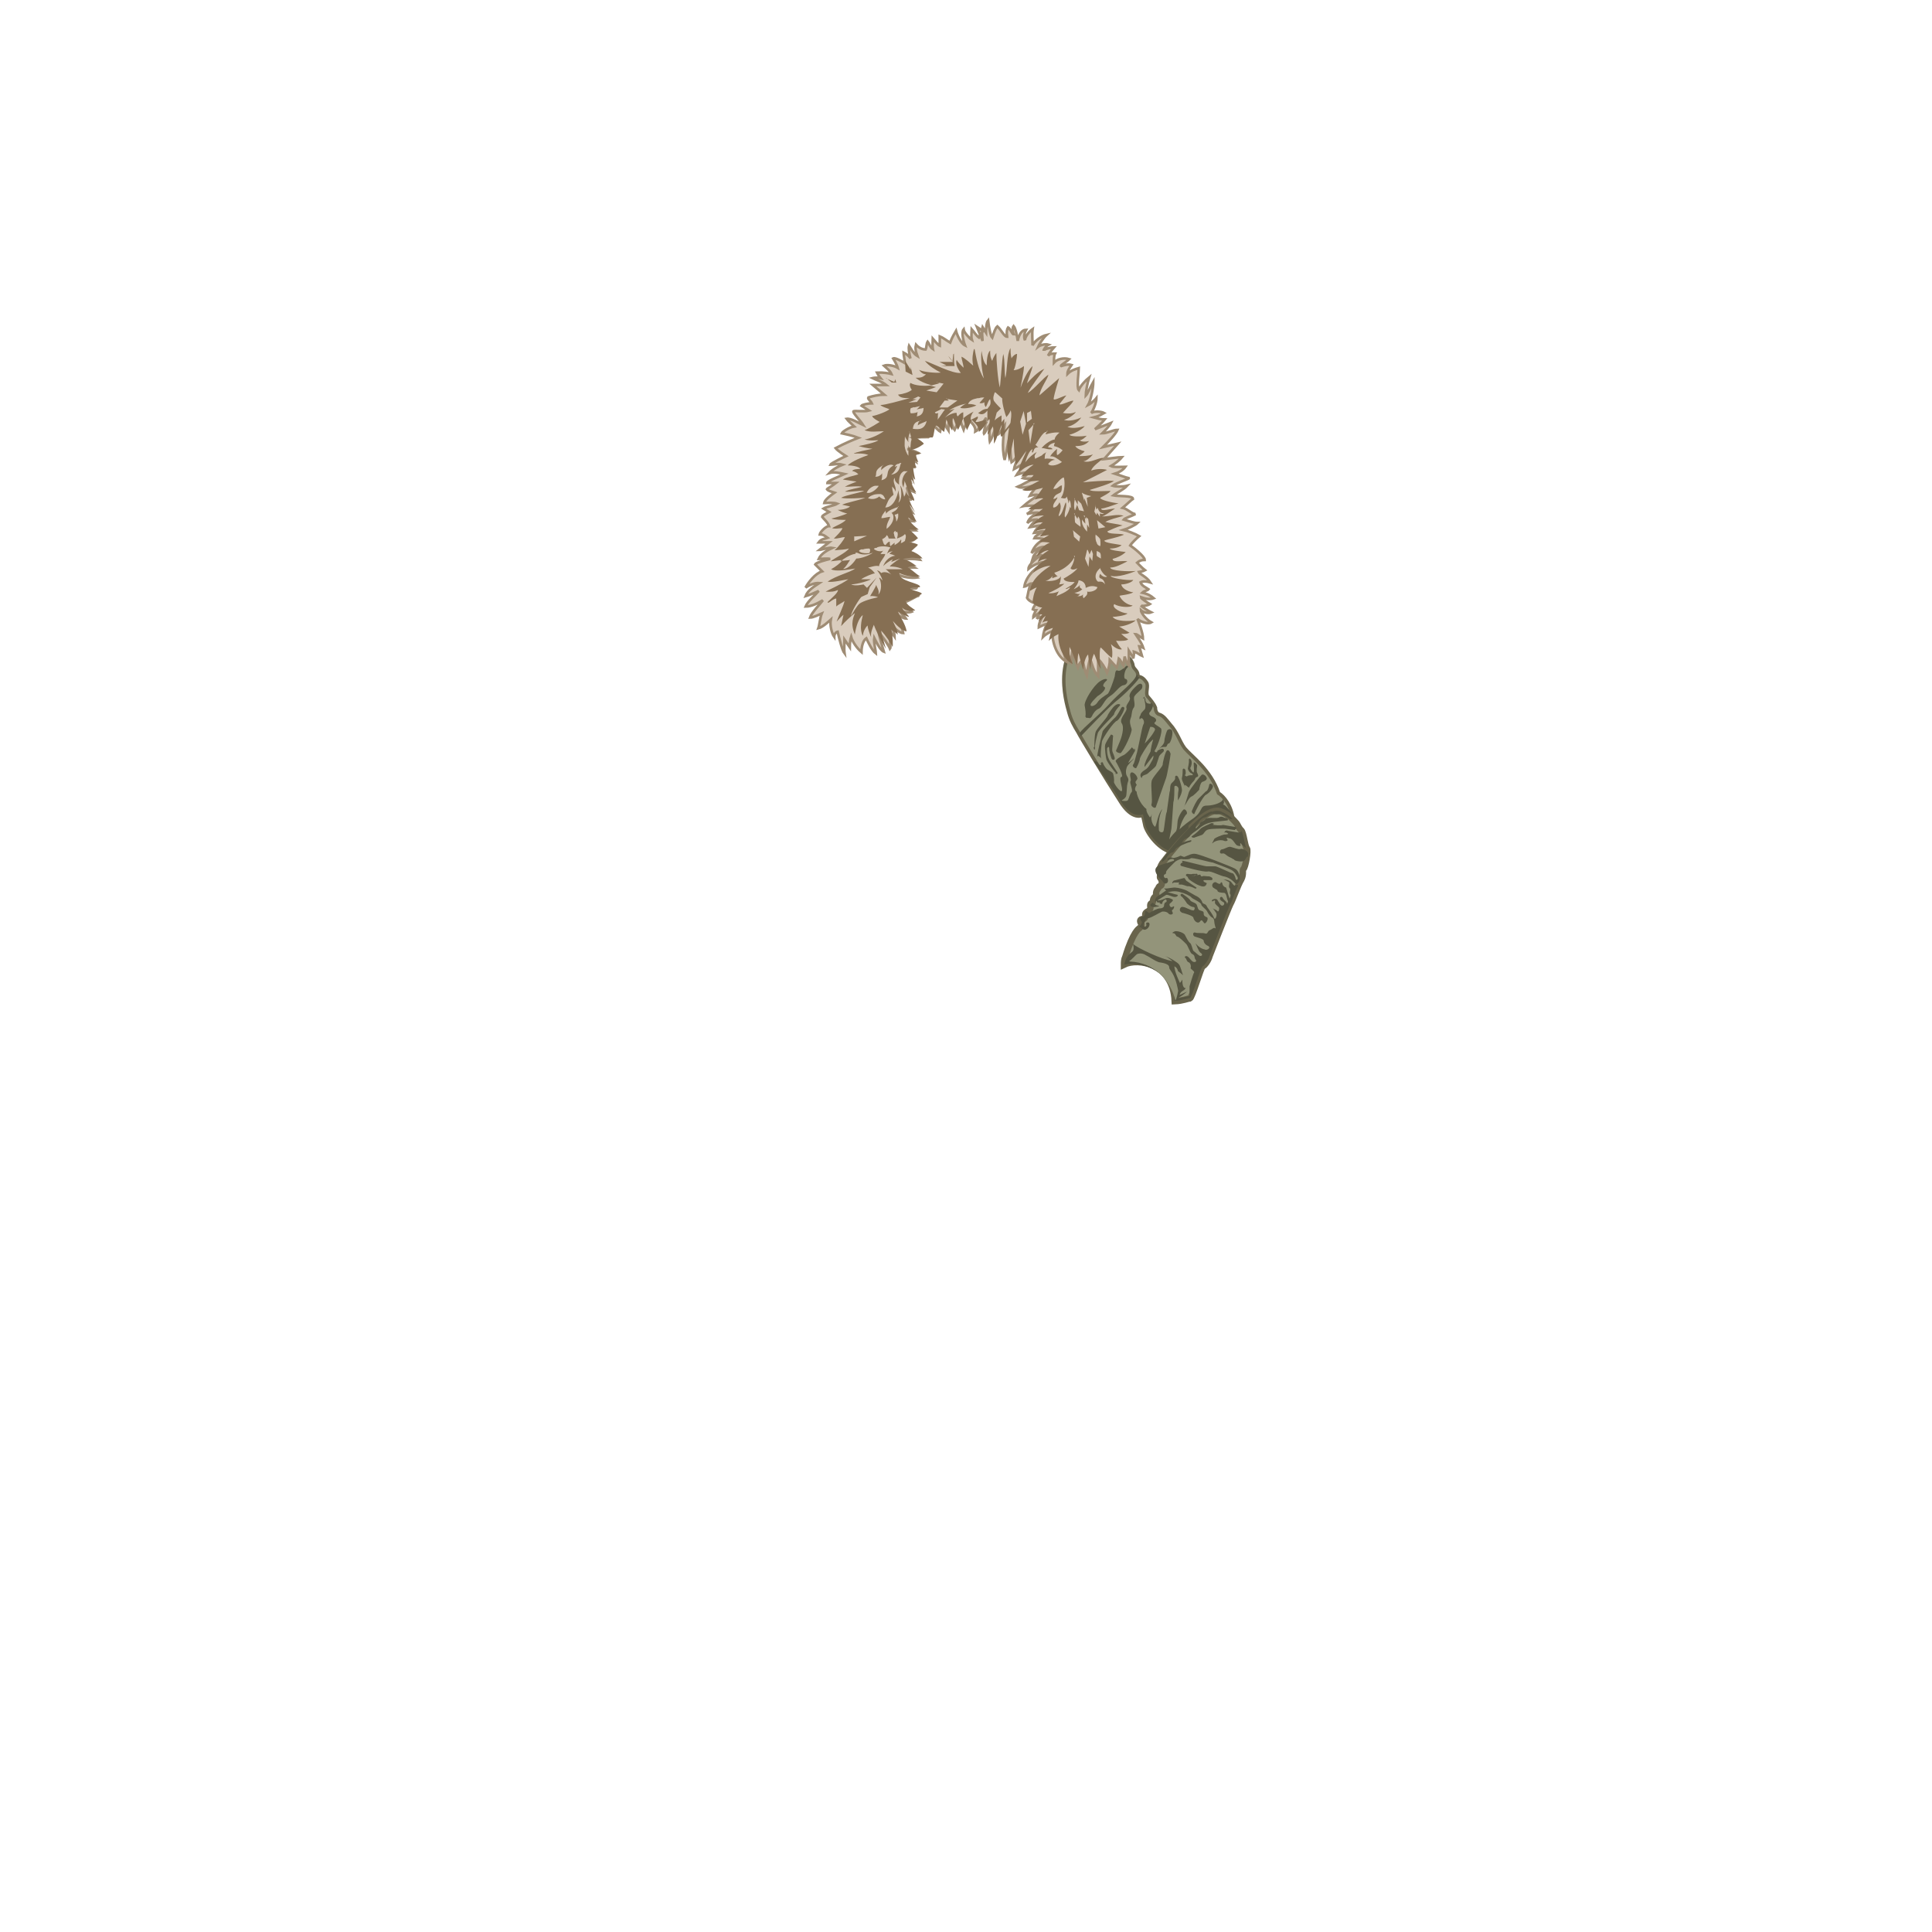 <?xml version="1.0" encoding="UTF-8" standalone="no"?>
<svg xmlns="http://www.w3.org/2000/svg" id="coat_winter_furcollar_1_of_3" width="560" height="560">
  <g id="g108861" style="display:inline;opacity:1;enable-background:new">
    <path id="path198889-2" d="M321.4 214.3c5.8 7.4 13.2 12.6 19.6 29.2-.5 1.2-2.2 5.7-2.5 8 1.5-.5 3.3 1.4 2.4 5.8.7-3.6 4.2-14 6-14.5-5.4-1.3-7.6-11.3-11.4-14.5-3.2-2.8-8-7.5-14.3-14z" style="color:#000000;display:inline;overflow:visible;visibility:visible;fill:#e9afaf;fill-opacity:1;stroke:none;marker:none;enable-background:accumulate"/>
    <path id="upper_arm" d="M319 180.7c.7.7 5.2 4.7 7 8.2.6 1.4 2.2 2.3 2.4 4 .2 1.2 1.6 1.4 1.4 3.2 1.3 0 2 1 2.5 1.7.7 1-.3 3 .3 4 .8 1 1.8 2 2.3 3.3 0 .6.2 1.8 1.2 2 1.2.4 2 1.6 3 2.8 2.2 2.4 2.8 5 4.3 7 2 2.4 7.5 6.2 9.8 13 1.6 1 3.7 3.6 4.2 7.6s-14 10.5-18 9.5-7.4-6.2-7.6-8l-.6-2.7s-3 1.8-6.6-4.2c-4.2-6.5-11.4-18.4-12.2-20-1-1.6-2-3.4-2.6-5.7-.8-3-5.8-19 9-25.7z" style="fill:#93947a;fill-opacity:1;fill-rule:evenodd;stroke:#69644c;stroke-width:1px;stroke-linecap:butt;stroke-linejoin:miter;stroke-opacity:1"/>
    <path id="path42612-2-39" d="M343.3 233.8l1.3-4.2c.4-1 3.2-4.5 3.7-5 .5-.4 1.4.4 1.5 1 0 .5-.6.8-1.2 1-.6 0-1 2-1 2.3-.3.3-1.5 1.7-2.3 2-.8.4-1.5 2.2-2 2.7z" style="fill:#565542;fill-opacity:1;fill-rule:evenodd;stroke:none;stroke-linecap:butt;stroke-linejoin:miter;stroke-opacity:1"/>
    <path id="path42614-4-6" d="M328.6 217c.3 0 .6.3.4.6l-2 3.5c.6-.2 1.6-1.3 1.8-1.4-.3.5-2 2-2.2 2.7-.3.8-.4 2 .2 2.8.6 1 0 1.5 0 2-.2.5-.2 3-.4 3.6-.3.7-1 1-1.4 1.3.6 0 1.8.3 2-.3.3-.6.5-1.7 1-2.2.5-.6-.7-2.7-.3-3.2.3-.5-.4-1.6 0-2.3.5-.8 2 .7 2 1.6-.3.8-1 .7-.2 1.8-.2.2-1 1.5 0 2-.2.3.8 3.5 2.8 5-.2.8 1 2.4 1 2.4s.3 0 .6-1c-.7 2.4 1 4.2 1 3.6.4-.6.7-3.6 2-5-1.3 2.7-1 5-1 6 0 .7 1 1 1.3.5.3-.7.6-5 1-5.7l.8-5.7c.3-.7 0-2 .6-2.6.4-.4 1.2-1 1-1.7 0-.6.7-.7 1 .2.5.8 1 3 1 3.5s-.3 1.7-1.2 3c0-.7 0-2 .2-3s-1-1.6-1.2-1c0 .8 0 3.8-.3 4.5l-.5 7c0 .8-.4 2.2-.7 3.8.4-.7 1.6-2 2-2.4.3-.7.3-1.3.4-2.5 0-1.2 1-3 1.6-3.6.7-.8 1.5 1 1 1.2-.3.2-1.6 2.2-2 4.4 0 0 .8-1 4-3.2 3-2.2 1.7-3.7 4-3.7 2 0 4.7-1 4.6-2 .3.6.4 1.3 0 1.7.6 0 1.4 1.2 2.5 2.4.2.4.4 1 .5 1.7.5 4-14 10.5-18 9.5s-7.4-6.3-7.6-8l-.6-2.8s-3.2 1.8-6.7-4.2c-1.8-3-5-7.4-7.5-11 .4-.3 1 0 1.2.4.3.6 1 .8.8.3-.2-.6.5-.7.6-.4 0 .3.6 1.3 1 1.7.3.4 1.4.8 1.8 1.2.3.4.5 2 .4 2.6-.2.4 2 3.4 2.3 2.6.3-.8-1-3.7-.2-4 1 0-1.4-4.2-1.6-4.5-.2-.4 1.3-1.4 2-1.7.8-.2 2.4-2 2.7-2.4 0 0 .8 1 1 1z" style="fill:#565542;fill-opacity:1;fill-rule:evenodd;stroke:none;;stroke-linecap:butt;stroke-linejoin:miter;stroke-opacity:1"/>
    <path id="path42616-8-4" d="M333.8 233c.3-1-.3-5.5 0-6.5 0-1 3-4 3.2-4.8 0-.7.8-4 1.3-4.2.5-.2.8.4 1 1 0 .6-1 6.2-1.3 7l-3 8.5c-.3.5-1.6-.4-1.2-1z" style="fill:#565542;fill-opacity:1;fill-rule:evenodd;stroke:none;stroke-linecap:butt;stroke-linejoin:miter;stroke-opacity:1"/>
    <path id="path42618-9-5" d="M336 217c.5-.5 1.5-1.4 1.5-2.2 0-.7.5-2.4.7-2.8 0-.5 1.3-1.2 1.6 0 .2 1-.5 3.4-1 3.5-.6 0-.4 1-1 1-.8 0-1.3 0-1.7.5z" style="fill:#565542;fill-opacity:1;fill-rule:evenodd;stroke:none;stroke-linecap:butt;stroke-linejoin:miter;stroke-opacity:1"/>
    <path id="path42638-2-6" d="M329.8 195.6v.7h.4v.2c-.4.8-3.8 4.5-7 7-3 2.6-8.4 8.4-10 10 0-.4-.2-.8-.3-1 1.3-1.8 6-5.5 8.5-8.3 3-3.4 7.4-6.5 8-8.5h.2z" style="fill:#565542;fill-opacity:1;fill-rule:evenodd;stroke:none;stroke-width:1px;stroke-linecap:butt;stroke-linejoin:miter;stroke-opacity:1"/>
    <path id="path42640-5-5" d="M332 202.4v.5c0 .3.3 1 .8 1 .5.2.7 0 .8 0 0-.6.6.2.6.6 0 .4-.5 1.6-1 2-.3.6.2 1 1.2 1.4 1 .5.8 1.2.3 1.5-.5.4 1 1 1.8 1.7.7.8-1.2 5.7-1.7 6.3-.5.6.6.8.6.5 0-.4.6-.6 1.2-.8.6-.3 1 .3.6.8-.6.6-1.2 1-1.3 1.6l-.8 2.4c-.3.6-1.7 1.6-2.3 2.2-.6.6-1.7.5-1.8 1.2 0 .6-.6-.4-.4-.8 0-.4.7-1 1.2-1.3.6-.3 1.2-1 1.5-1.6.4-.8 1.2-1.8 1-2.6l-2.3 3c-.4.8-.3-.6 0-1 0-.4 1.4-3 1.5-3.2 0-.4.5-2.8.7-3.2.2-.5-.3 0-.8.5-.7.7-2.8 4-3 4.8 0 .5-.6 2-1 2.6 0 .5-1.3-.2-1-.8.5-.7.6-1.7 1-3 .4-1 1.6-8 2-8.7.6-.8-.3-2.3-.8-1.7-.5.6-.4-.7 0-1 0-.6.6-1 1-1.5.7-.4.3-2.2.2-2.5 0-.3-.2-.8 0-1.3.2-.3-.6.4-.5.4zm1.8 8.3h-.4l-1.6 4.8c2-2 2.8-3.5 3-4 0-.5-.6-.8-1-.8z" style="fill:#565542;fill-opacity:1;fill-rule:evenodd;stroke:none;stroke-linecap:butt;stroke-linejoin:miter;stroke-opacity:1"/>
    <path id="path42645-6-1" d="M345.5 235c.4-1 1.3-3 2-3.6l2-2c.5 0 1-1.5 1-2 .3-.7 1.4.3 1 .8 0 .4-1 1.7-2 2.2-.8.4-3.2 5-3.3 5.5 0 .3-1-.3-.7-1z" style="fill:#565542;fill-opacity:1;fill-rule:evenodd;stroke:none;stroke-linecap:butt;stroke-linejoin:miter;stroke-opacity:1"/>
    <path id="path42653-5-4" d="M343.4 227.8c-.3-.7-1-1.8-.8-2.4.2-.7.2-1.8.2-2.2 0-.5.5-.6.8 0 .2.8 0 1.3 0 1.4h-.3s.6.6.8.4c.3-.3 1-.3 1.4-.3.4 0 .3-.3-.2-.6-.4 0-1-1-1-1.3 0-.3.4-1.6.3-2.4 0-.8.4-.6.7 0 .3.6 0 1.8-.3 2.2 0 .4 1 1.7 1 1.2.2-.6 0-1.6 0-2.5 0-.7.7 0 1 .5 0 .5-.3 1.6 0 2.2.3.6.5 1 0 1.2-.7.2-.5.7-1 1.2s-1.2 1.4-1.3 1.8c-.2.4-1.6-1.5-1.2-.2z" style="fill:#565542;fill-opacity:1;fill-rule:evenodd;stroke:none;stroke-linecap:butt;stroke-linejoin:miter;stroke-opacity:1"/>
    <path id="path42655-2-2" d="M324.8 218.3c1-.8 3.5-6.2 3.2-7-.3-1-.7-2-.3-3 .5-1.2.2-2.3 1-3.3.5-1-.4-2.6.2-3.3.4-.6 1-1 2-2 .6-1 0-2.4-1.6-.8-1.5 1.4-2.2 2.5-1.8 3.3.3 1-1.3 2-1 3 .4 1-2.2 3-1.4 4.4 1 1.3-.2 4.6-.5 5.3l-1 2.4c-.3.4 0 .8 1 1z" style="fill:#565542;fill-opacity:1;fill-rule:evenodd;stroke:none;stroke-linecap:butt;stroke-linejoin:miter;stroke-opacity:1"/>
    <path id="path42657-9-2" d="M317.2 216.5c0-.6 0-3.3.4-4.4.4-1 3.2-4 3.4-4.6.2-.6 1.5-2.5 2.2-3 .8-.7 1.8-.4 1.4 0-.5.5-1.6 1.8-1.7 2.6-.4.6-4.4 4.4-4.7 5.4-.3 1-1 3.8-.8 4.3 0 .6-.3.8-.4-.2z" style="fill:#565542;fill-opacity:1;fill-rule:evenodd;stroke:none;stroke-linecap:butt;stroke-linejoin:miter;stroke-opacity:1"/>
    <path id="path42659-7-0" d="M318 220c-.2-1 1.5-7.5 1.6-8 0-.3 3.5-4 3.8-4.2.4-.4 1.3-2 1.6-2.6.3-.6 1.2-.3.8.5-.3 1-1.3 2.7-2 3.2-1 .2-4.3 5.3-4.4 6 0 .3-.6 4.2-.2 5 .4.5-1.3-2-1.2 0z" style="fill:#565542;fill-opacity:1;fill-rule:evenodd;stroke:none;stroke-linecap:butt;stroke-linejoin:miter;stroke-opacity:1"/>
    <path id="path42661-3-2" d="M323.4 224c-1-1-2.3-3-2.6-3.6-.3-.6-.6-3.6-.5-4.3 0-.6 1.2-2.4 1.6-3 0-.4 1 0 .7.5 0 .6-.3 3.7-.2 4 0 .4.8 1.8.7 2.3 0 .4-.8.6-1-.3-.3-.8-.6-2-.6-2.7 0-.7-.5-.3-.6 0 0 .2-.2 2.3 1 4l2 3c.2.5-.2.4-.6.4z" style="fill:#565542;fill-opacity:1;fill-rule:evenodd;stroke:none;stroke-linecap:butt;stroke-linejoin:miter;stroke-opacity:1"/>
    <path id="arm_shadow-1" d="M314.6 207.7c.2-1 0-2-.2-3.2-.2-1.3 2.5-5.7 4.4-7 1.8-1.2 2.6-.6 1.7 0-1 1-.8 1.5-.4 1.6.7.4-.5 1.8-2 2.7-1 1-2 2-2 2.5 0 .7 1.4.3 2-.7s2.2-2 3-2.5c.5-.5 1.6-3.6 2-5 .2-1.6.3-2 1-1.7.6.2 1.4-.6 2-1 .4-.7 1.4-.5.6.2-.7.6-1.2 3-.5 3.2.8 0 .8 1.6-.5 1.8-1.3.2-2.3 2.2-4 3.2-1.6 1-2.2 3.2-3.2 3.6-1 .4-1.7 1.5-2 2.2-.6 1-.8.3-1.6.5z" style="fill:#565542;fill-opacity:1;fill-rule:evenodd;stroke:none;stroke-linecap:butt;stroke-linejoin:miter;stroke-opacity:1"/>
  </g>
  <g id="g43060-0" style="display:inline;opacity:1;enable-background:new">
    <path id="lower_arm" d="M345.4 239.7c1.4-1.4 5.4-5.4 8.2-4.6 2.8 1 4 2.7 4.6 3.3.6.6.8 1.6 1.6 2.3.7.7 1 4.6 1.6 5.2.5.6-.4 5.6-1 6-.4.3.2 1.4-.6 3-1 1.6-2.4 5.8-3.2 7.2-.7 1.4-5.6 14-6 15-.3 1.2-1.3 2.7-2 3-.5.2-3 9-3.7 9.3-.6 0-2 .7-4.4.8-.5-11-10.6-12.6-14.7-10.6 0-.7 0-1.5.4-2.3 2.2-7.3 4-8.2 4-8.2s1-.8.6-1.3c-.3-.5-.6-1.2.2-1.4.7 0 1-.3 1-1-.2-.8.3-1 1-1.4.5-.6.5-.6.4-1.5 0-1 .7-.5.8-1.2 0-.7.2-1.2 1-1.7-.4-1.3.5-2 .6-2.2 0-.4.3-.6.7-.7.3 0 .4-1.4 0-2-.6-.3 0-1-.3-1.7-.4-.8.2-2 .7-2.8.8-.8 3-4.4 8.5-9.7z" style="fill:#93947a;fill-opacity:1;fill-rule:evenodd;stroke:#69644c;stroke-width:1.856px;stroke-linecap:butt;stroke-linejoin:miter;stroke-opacity:1"/>
    <path id="path42622-6-4" d="M337.4 257.5h.2c.5.2 2.5-.4 3.3-.2.6 0 2.4.5 3 .8l2.6 1.5c1 .4 1.8 1.2 2 2 .3.6 1 .2 1.4 1.3.7 1 1.7 2.3 2 3.2.4.8 1-1 .6-1.5s-.6-1-1-1.3c1 .5 1 .4 1.4.8.4.4.7-1 .3-1.2-.4-.4-1.3-1-1-1.5 0-.6-.3-.4-.6-.2-.4.3-.5-.3 0-.5.4-.2 1.2-.3 1.4.4.4.5.8 1.5 1.3 1.4.5 0 .8-.8.3-1-.5-.3-1-.6-1-1 0-.6.5-.7.8-.3.2.6 1 1 1.2 1.5 0 .7.6 0 .3-.6-.4-.8-.3-2-1-2.3-1 0-2-.2-2-.6 0-.4-1.4-.7-1.5-1.3-.2-.6.4-1.3 1-1.2.3.2 1.2.8 1.4.3 0-.4.4-.3.5 0 0 .6.6 1.2 1 1.2.2 0 .7 2.3 1 3 0 .7.8-.2.3-1-.4-.5.3-1.4-.2-1.8-.5-.5.3-1.6-.3-1.8-.5-.2-1-.6-1.5-.7 1 0 2 .4 2.3.8.3.4.7 1 1 1 .3 0 .6-.5 1 0-1 2-1.7 4.4-2.3 5.4-.7 1.3-5.6 14-6 15-.3 1-1.3 2.6-2 3-.5 0-3 9-3.7 9.2-.5 0-2.2.7-4.5.8 0-7.8-9.3-11.8-14.5-10.5.5-3 2.2-3.4 2.5-4 .3-.5.2-1.3 0-2 1.3 1.2 8.3 4.5 11.5 5-1.4-1-1.6-1.3-2.4-1.5 1.4.3 4 2 4.2 2.4.4.3 1 2.7 1.2 3.2-.5-.6-1.3-1-1.5-1.3 0-.3-.3-1-1-1.3 0 1.4 1.4 4.4 1.6 4.8.4-.3.7-1 .7-1 0 1.4.2 2.6 1 2.5-.6 1-1.4.7-1.8 2l2.2-1c-.8.8-2.3 1.7-2.8 2l3.5-.7v-2.8s1-3.5 1.3-4c.3-.3-1-1-1-1.3.2-.5 0-1.5-.6-1.7-.6-.2-.5-1-1-1.3-.3-.3.3-.7.8-.3.5.3 1 1.3 1.6 1.5.8.2 1-.3.6-.7-.4-.5 0-1.2-1-1.6-.6-.3-1.2-2.6-1.8-3-.6-.6-1.8-1.8-2.4-2-.5 0-.5-1-1.2-1s.2-.6.8-.6c.7 0 2 .4 2.5 1 .4.8 1 2 1.5 2.4.5.3.7 1.8 1 2.3.6.4 1.5 1.4 2 1.5.6 0 .8-.5 0-1-.5-.4-1-2-1.4-2.7 1 1.2 2 1.7 2.7 1.8.5.4 2-.4 1-1-.8-.3-1.3-1-1.3-1.5 0-.6-2-1-2.5-1.2-.8-.2-.7-1.4 0-1.2.8.3 2.2 0 3 .3.7.2.6-.8 1.3-1 .6-.2 1-.8 1.4-.6.5.3.2 0 0-1-.2-.6 0-1.7-.7-2-.6-.3-1.2-1.2-1.5-1.8-.3-.7-1.7-1.5-1.7-2 0-.6-2.4-1.6-2.8-2-.3-.5-2.3-1.4-3-1.5-.6-.2-2-.7-4 0 .8 0 2 .5 2.6.6.7 0 .4.7-.5.7-.8 0-2-.8-2.5-.6l-3.2 2v-.2c0-.7.3-1.2 1.2-1.7l2-1.4zm6.7 29.7h.2z" style="fill:#565542;fill-opacity:1;fill-rule:evenodd;stroke:none;stroke-linecap:butt;stroke-linejoin:miter;stroke-opacity:1"/>
    <path id="path42624-4-52" d="M342.5 264.4c-1-.3-.4-1.8.4-1.5.7 0 2.2 1 3 1 .3 0 .7-1 0-1s-2-1-2-1.3c-.3-.4-1-1.5-1.5-1.8-.5-.4 0-1 .5-.6.4.3 1.5 1 2 1.6.2.7 1.8.8 2 1.5.3.7.3 1.5 1 1.6 1 .3 1 .4 1 1s.5.8 1 1c.5.6-.5 2-.8 1.7-.4-.3-.7-1.3-1.2-.6-.6 1-1.8 0-2-1 0-.6-3-1.4-3.5-1.5z" style="fill:#565542;fill-opacity:1;fill-rule:evenodd;stroke:none;stroke-linecap:butt;stroke-linejoin:miter;stroke-opacity:1"/>
    <path id="path42626-8-3" d="M342.6 249.5c1 0 7 1.8 7.4 1.6h2.2c.7 0 4.5 2 5 2s1 1.5 1 1.8c.3.3.8 0 .5-.7-.4-.6-.7-1.4-1.7-2-1-.6-5-2-5.5-2.2-.6 0-6-1.6-6.4-1.2-.3.4-2.3.3-2.7.2-.4 0-1.6.5-2 1-.5.5-2.3 2.2-2.4 2.7 0 .5 0 .6-.5.8-.4.3 0 1.2.5 1 .5-.3.8 1 .3 1.4-.5.4-1 .2-1.4-.6-.7-.6-3.7-3.5-.7-4.5l4-1.3c.4-.3-.2-.6-.6-.5-.5 0-.7.3-1 .3-.3 0-.3-.4 0-.6.4-.2 1-.3 1.4 0 .4 0 1.5-.3 2-.6.3-.3 1 .5 1.5.2.8-.3 2-1 3-.8 1 0 10.5 3.7 11.5 4.3 1 .5 1.5 2.3 1.4 3-.2.7-.7 1.8-1.3 1.3-.4-.5-1.5-1.6-3-2-1.5-.2-4-1.7-5-1.5-1.2.3-7-1.4-7.7-1.6-.6-.3 0-1 .4-1z" style="fill:#565542;fill-opacity:1;fill-rule:evenodd;stroke:none;stroke-linecap:butt;stroke-linejoin:miter;stroke-opacity:1"/>
    <path id="path42628-5-2" d="M340 256c-.5.2 0-.8.4-.8l2.8-.7c.4 0 .3.7 1 1l2.5 1.7c.4.2-.2.5-.4.3-.3-.2-1.8-.8-2-.6-.3 0-1.6-.6-2-.5-.2 0-1 0-.6-.3.2-.4 0-.3-.5-.3h-1z" style="fill:#565542;fill-opacity:1;fill-rule:evenodd;stroke:none;stroke-linecap:butt;stroke-linejoin:miter;stroke-opacity:1"/>
    <path id="path42630-5-2" d="M349.4 256.7c-.5.6-1.7 0-2.4-.3-.6-.3-2.4-1.4-2.5-1.7-.2-.3-.2-.6-.5-.7-.4-.2-.3-.7.2-.7.4 0 1 .2 1.5 0h1c.2-.2.7.3.2.4-.6 0-.7 0-1 .2-.6 0-.4.2 0 0l2-.4s.2.7.6.5c.4-.2 1 0 1.4 0 .5 0 .8 0 1.2.3.3 0 .6.8 0 .8h-2c-.5 0-.3.5.3.7.6.2.4.3 0 1z" style="fill:#565542;fill-opacity:1;fill-rule:evenodd;stroke:none;stroke-linecap:butt;stroke-linejoin:miter;stroke-opacity:1"/>
    <path id="path42632-9-0" d="M361.4 248.3c-.7 1.5-1 1.3-1.7 1.4-.6 0-2-.2-2-.6-.3 0-.4-.3-1.4-.7-1-.5-1.3-1.2-2-1-1 .2-.8-1-.2-1.2.8 0 2-1 2.7-.7.7.2 2.3.8 2.7.6.5-.3 2.2.5 2.3 1.3 0 .7-.2 1-.2 1z" style="fill:#565542;fill-opacity:1;fill-rule:evenodd;stroke:none;stroke-linecap:butt;stroke-linejoin:miter;stroke-opacity:1"/>
    <path id="path42634-9-9" d="M355.2 240.8c.2 0 .4-.2.7 0l3 .5s1 0 1-.5c.5 1.2 1 4.4 1.3 5l-1.3-1c-.2-.6-.6-.3-.4 0 .3.4-.2.6-1 .2-.6-.4-1.2-2-2.2-2-1-.4-.8 0-.5.4.2.4-.7.5-1 .3-.7-.3-2-.2-3 .4-1 1 0-.4.2-1 .5-.4 2-1 2.8-1.2 1 0 1.5-.2 1-.4-.5-.3-.4-.2-1-.2-.2 0 0 0 .2-.2z" style="fill:#565542;fill-opacity:1;fill-rule:evenodd;stroke:none;stroke-linecap:butt;stroke-linejoin:miter;stroke-opacity:1"/>
    <path id="path42636-7-0" d="M358 240.4c.5 0 .4-.7 0-.7l-3.5-.6c-.7.3-2.5 0-2.8 0-.3 0-.2 0 .2-.3 0 0-.4-.3-.8-.2-.3.2-2.6 1-3.2 1.7-.6.7-1.6 1.5-2.3 2-.7.3.4.7.8.4l2-.7c.8-.5.6-1 1.6-1.5 1-.4 4.7-.3 5-.3l3 .4z" style="fill:#565542;fill-opacity:1;fill-rule:evenodd;stroke:none;stroke-linecap:butt;stroke-linejoin:miter;stroke-opacity:1"/>
    <path id="path42647-8-7" d="M335.6 261h.2c.7 0 1.5-.4 2-.6.7-.3 1.5 0 2 .3.5.2-.2.8-.7 1.2-.3.2 0 1.3.7 1 .7-.5.6 0 .3.6-.5.4-.5.4-.2 1s-.8.8-1.2.3c-.4-.6-1.7-.7-2-.5-.5.2-3 1.7-3.7 1.8-1 0-1 1-1.5 1.8-.3.8.5.8.7.5.2-.3 0-.5 0-.8.2-.3 1-.4 1 .3s-.6 1.5-1.4 1.6c-.8 0-1-1-1.6-.7 0-.3.2-.4.2-.4s.8-.8.5-1.3c-.4-.5-.7-1.2 0-1.4.8 0 1-.5 1-1.3v-.3c.6-.2 1 .7 1.3.5.4-.3 2.2-1.3 3-1.3.8 0 1.2-.4 1.2-.8 0-.6.3-1 .6-1 .4-.4 0-1-.4-.7-.4.3-.7.6-.7 1 0 .5-1 0-.8-.2.2-.2 0 0-.5 0-.3 0-.6-1-.2-1.2z" style="fill:#565542;fill-opacity:1;fill-rule:evenodd;stroke:none;stroke-linecap:butt;stroke-linejoin:miter;stroke-opacity:1"/>
    <path id="path42649-7-5" d="M333.4 262.3c.6-.8.8-.7 1-.4.2 0 .5.5 1.2.6.7 0 .2.3-.2.3s-1 .3-1.4 0c-.4 0-.7-.3-.6-1z" style="fill:#565542;fill-opacity:1;fill-rule:evenodd;stroke:none;stroke-linecap:butt;stroke-linejoin:miter;stroke-opacity:1"/>
    <path id="path42651-8-7" d="M351.3 235.3c.8-.3 1.6-.4 2.3-.2 1.8.7 3 1.6 3.7 2.3h-.8c-.3-.3-2.2-1.5-2.6-1.5-.6 0-1 .3-2 0-1.3-.2-1.5.7-2.7 1-1.3.3-2 2-2.4 2.3-.3.6-.4 1 0 .8l1-1.2c0-.6 1-.6 1.6-1.4.7-.7 3.2 0 4-.5.8-.5 1.3.2 2 .2.4 0 .7.5.4.7l-3.7.4c-2.8.3-4 1.5-5 2.3-1 .8-2 1.2-2.2 1.7 0 .4-1 .8-1.5 1-.4.2-1 1.4-.8 1.2.3-.3 1.7-.7 2.3-.8.5-.2.7.2 0 .5-.5 0-4 1.5-4.2 2-.2.5-.6 1-1 1-.2 0-.8.3-1.2 1-.3.2-.5 1-1 1.2 0 .2-.4.3-.7.6v-.6c.6-.8 3-4.4 8.3-9.7 1-1 3.6-3.6 6-4.4z" style="fill:#565542;fill-opacity:1;fill-rule:evenodd;stroke:none;stroke-linecap:butt;stroke-linejoin:miter;stroke-opacity:1"/>
    <path id="path42665-5-1" d="M327.5 278.7c7.2.3 11.8 5.6 13.2 11.3.4-.5.8-2.8.8-2.8-1-5.6-2.6-5.8-2.6-6.8s-1.7-1.3-3-1.5c-1.4-.5-2.8-1.6-3.7-2-1-.7-2.2-.6-2.7-.3-.8.7-1.3 1.4-2.2 2z" style="fill:#93947a;fill-opacity:1;fill-rule:evenodd;stroke:none;stroke-linecap:butt;stroke-linejoin:miter;stroke-opacity:1"/>
  </g>
  <g id="g40530-2-1" style="display:inline;opacity:1;enable-background:new">
    <path id="furcollar" d="M285 96c-.5.6-1 1-1.3 1.8-.7-.5-1.2-1.4-2-2.3 0 .4-.3 2 0 3-.8-.5-2.3-2.2-2.4-3-.6.7-.2 3 .4 4.6-1.2-.6-2.3-3-2.6-4.2-.3.5-1.2 2-1.7 3.4-1.2-.7-2-1.4-3-1.8v2.7c-.5-.2-1.3-1.2-2-2 0 .7-.2 2 0 3-.8-.5-1.3-2-1.5-2.2-.4.6-.3 1.7-.6 2.3-1 0-2-.5-2.8-1.4-.2.8-.2 1.7.4 3.3-1.2-.7-2-2.4-2.4-3-.2.7 0 2.3.4 3.7-.4-.8-1.4-1.4-2-1.7 0 .7.4 2.2.3 3-.7-.4-2.7-1.6-3.3-1.3 0 0 1 1.6 1.3 2.7-1-.6-3-1-4-.6.5.5 1.8 1.4 2.2 2.4-.8-.2-2.4-.5-4.2-.4 0 0 .5 1 1 1.6-1.2-.3-2.3 0-2.3 0 1 .5 2.8 1 4 2H253l3.3 2.8c-1.7 0-3.3.4-4.6.8-.3.4.7 1 1 1.7-1 0-2.8.4-3 .7l2.2 1.4c-1.4.4-4 0-4.5.2-.4.3 2 2.7 2.8 4-1.3-.6-3.6-2-4.8-1.8.5.7 1.3 1.3 2.2 2.2-1.3.2-3.4 1.5-3.6 2 1.3.3 3 .6 4.8 1.3-1.3.5-4 1.6-6.6 3 .6.8 3 2.3 3 2.3s-4.3 2-4.5 2.5c.8 0 2-.4 3.5 0-1 .4-2.8 1.3-3.8 2.4 1.3-.4 3 0 4.4.3-1.5.7-5 2-5 2.6h2.5c-1 .8-2.5 1.6-2.6 1.8.3.5 1.3.7 2.2 1-1 .7-2.8 2-3 3 1 0 2.7-.2 3.8.2-1 .6-3 .8-4 1.4l1.6 1c-.7.4-2 1-2 1.4.5.7 1.6 1.5 2 2.7-1 0-2.6 1.8-2.7 2.4 1 0 1.5.4 2.3 1-.7.3-1.8.2-2.6 1.3h3l-2.8 2.2c.5 0 2.8-.8 3.8-.6-1.3.6-3.3 1.6-4 3.2 1 0 2.4-.2 3.3 0-1.2.3-4 1-4.3 1.6l2 2c-2 .6-4 3.2-4.8 4.7 1-.7 2.6-1.4 4-1.3-1.5 1-3.3 2-4 3.8 1.4-.4 2.6-1 3.8-1.5-1 1.2-3.2 3-3.8 4.5 1.8 0 3.6-1 5-1.8-.7 1-3.2 3.5-3.7 5 1 0 2.4-.8 3.4-1.2-.5 1.2-.7 3.5-1 4.3 1.2-.3 2.7-1.7 3.6-2.5-.3 1.6.3 4 1 5 0-.8.5-1.4 1-1.5.4 1.8 1.3 5.4 2 6.3-.2-1.4 0-3.2 0-4l1.5 2.2c0-1 .2-2.4.4-3 .4 1.4 1.6 3.2 3 4.4 0-1.5.4-3.3 1.4-4 .5 1 1.6 3.5 2.8 4.4 0-.4-.7-3.2-.5-4.5.4.8 1.7 3.6 2.8 4-.3-1.2-1.3-4.2-1.5-5.6 1.3 1.3 3 4 3.3 4.8.2-.2 0-3.4-.4-5 .4.3 1.3.8 1.7 1.4 0-1.5-1-2.8-1.3-4 1 1.5 2.7 3 3.8 3-.3-2-1.8-4.2-2.5-5.7.8.5 2.7 1.5 3.3 1.5-.4-.7-1.8-1.7-2-2.8 1 1.3 3.2 1 3.7.8-.7-.8-2.4-1.4-2.7-2.6 1.7-.3 4-2 4.6-2 .8-.7-4-1.5-3.2-2 1-.3 2.6 0 2.7-.3.3-1.2-6-1.4-5.7-4 1.7 1 4.4 1.2 5.8 1-1.3-1-2.4-2.2-3.5-2.6.5-.3 1.6-.3 2.7-.3-1.6-1-2.6-1.8-4.2-2 1.4-.7 4.4-.5 5.8-.3-.7-1-2.2-2-3.3-2.2l2-1.8c-.7-.4-2-.6-2.6-.8.7-.3 2-.7 2.5-1.2-.7-1-1.8-1.8-2.5-2.5h2.5c-1-.8-2.8-2.6-3-3.6 1 .7 1.8 1 2.5 1-.7-1-2-3.7-2-4.8.7 1 1.2 2 1.7 2.2-.3-.5-1.5-2.7-2-4.4 0-.6 1.7 1.2 1.7.6 0-.5-1-2.3-1.2-3.2-.2-.4 1 .7 1.8 1-.6-1-1.7-2.6-1.6-4 0-.3.7 1.2 1 1.8 0-.5-.8-2.3-.7-3.3.2.6.6 1.7 1 1.8l-.6-3.4h1c-.4-.6-.6-1.4-.4-2 .3 0 1 .4 1 .4-.4-1-1-1.7-.7-2.2.4 0 1-.2 1.3-.4-.8-.4-2-.8-3-1 2-.3 3.6-1.6 4-1.8-.6-.5-1.6-1.2-2.3-1.5 1.4-.2 3.3-.2 4.4-.2.5-.3.5-3.2 1-3.4.5-.3 1.8 1.5 2.4 1.8.2-1 .4-3 .7-3.6.4.8 1 2.3 1.7 3.3 0-1 0-2.7.3-3.6.4.6.8 2.6 1.5 3.4.5-1 1.2-3 1.6-3.5 0 1 .6 2.4 1 3.4.3-1 1-1.8 1.4-3 .5.8 2.2 1.8 2 3.6 1-.5 2.2-2.7 3-3.8.5 0-.7 4-.5 4.4.5-.5 1-1.8 1.5-2.4.2 1.2 0 3.6.2 4.7.7-1 2-5 2.3-5.5 0 1.2-.6 3-.2 3.4.4.5 1.6-1.8 2.2-2.6-.2 2.2-1 6.2 0 10 .5-2 1-5.4 1.5-6.8 0 1.5.2 6.2.5 7.5 1-.6 2.5-3.2 3-4-.2 1-2 4.2-2.3 6 1-.5 3-2 4.4-2-1 .8-2.8 2.2-3.6 3.6 1.7-.6 2.7-.7 3.6-.7l-1.8 1.7c1 .3 2.7 0 3.5 0-1.4.5-3.8 2-5 2.5 1.6.7 5-.5 6-.7-1 1.3-2 2.3-2.5 3.3 1.2-.3 2-.4 2.6-.2-1 .5-3.5 2.3-4.5 3.2 1-.2 2.4 0 4-.2-.6.4-2 2-3 2.5.5-.2 2.5-.5 3.5-.4-1 .4-2.8 1.3-3.3 3 1-1 2-1 3-1-1 .4-2 1.7-2.3 2.2l3-.5c-.6.4-1.4 1.4-1.8 2.2.4 0 2-.6 2.8-.5-.8.5-2.4 1.2-2.7 2 .8 0 2 0 3 .3-1.5.6-3 1.8-3.8 4 1-1 2.3-1.7 3.5-1.8-1 .8-2.7 1.6-3.2 3.4.4-.4 1.5-1 2.8-1-1.4.5-4 2.7-4 4 1.2-1 3.2-2 4.8-2-2 1.2-5.5 3.7-6 7.2.2 0 1.7-1 2-1-.7 1-1 3.6-1.2 4.2.4.8 1.7 1.5 2.8 1.6-.5.4-1 1-1.2 2 .2-.3.7 0 1 0-.2.4-.8 1.3-.8 2l2-1.5-1 2c.3-.4 1-.5 1.6-.6-.4.8-1 1.8-1 3 .8-.4 1.6-.8 2.4-1-.8 1.5-1 2.5-1.2 3.8.8-.8 2-1.4 2.8-1.7-.3 3 1.2 7.5 4.2 9-1.2-2.4-1-3.7-1-5.2.4.6 1.6 3.7 2.2 5.2.2-.6 0-2.3.4-3.4.4 1.4 1 4 1.5 5 .2-.6.6-1.7 1.4-2 .3 1 .6 3 1.2 4.3.3-2 .5-3.6 1-4.8.6 1.7 1 3.7 2.3 5V191c1 1 2 2.5 2.6 4 .5-1.3.8-2.7.8-3.7l2 2.2c.3-.7.5-2 .6-2.6.4.3 1 1.6 1.3 2l.4-2.6c.2.8.6 2 1.2 2.6v-4.2c.3.5 1 1.3 1.3 2.2 0-.3.3-1.4.2-2 1 .3 1.8 1 2.3 1.2l-.8-2.8c.3 0 1 .4 1.2.5-.5-1.6-2-3.5-2.3-4 .5 0 1.6 1 2.2 1.3 0-1.6-1.3-5-1.6-5.7.8.8 3 1.6 4 1-1.8-1-3-3-3-3.5.5.5 2 1 3 .6-1-.5-2.6-1.5-3-2 .4.3 2 0 2.6-.4-.5-.3-2.6-1.6-2.6-2 1.3.5 2.6.7 3.7.3-.7-.6-1.5-1.2-3.3-1.6.6-.6 1.5-.6 1.8-1-.7-.5-2-1-2.3-2 .7-.4 1.8-.3 2.8 0-1-1.6-3-2.3-3.3-3 0 0 1.3-.2 1.8-.5-.8-.6-2.3-2.2-2.3-2.2.7-.6 1.3-.8 2.2-.8 0-1-3.2-3.5-4.2-4.2.5-.8 2-2.2 2.6-2.7-1-.6-3.6-1.6-4.5-1.8 1-.3 3.4-1.4 4-2-1 0-2-.4-4-1 .3-.4 2.3-1 3.4-1.6-1 0-2.3-1.5-3.7-1.8 1.2-1 2.5-2.3 3-2.6 0-1-4.3-.7-5.7-1 1-.8 3-1.7 4-2.8-1.2.3-3.3.3-4.2 0 .8-.7 4.8-2 4.7-2.2-1-.2-3-1-4-1.3 1-.3 2.3-1 3-2-1 0-3.5.2-4.2-.2 1-.6 2.3-1.5 3.2-2.6-1 0-4.2.5-5.2.6l4-4.5-4.3 1c1.6-1.6 3.7-3.8 4.2-5-1.2 0-3 1-4.4 1 .6-.6 2-2 2.5-3l-4.6 1.8c.8-.8 2-1.8 2.8-2.8-1 0-2.5-.4-3.2-.6 2-.5 2.4-1 3-1.3-.7-.4-2.7-.6-3.7 0 .7-1 1.5-3 1.5-4.3-.8 1-2 1.8-2.4 2 .8-1.4 1.5-5 1.5-6.7-.8 1.4-1.7 3.5-2.2 4 0-1 .5-3.7 1-5.3-1 .8-2.6 2.5-3 3.7-.7-.7 0-5.4 0-6.4-1 .3-2.2.6-3.3 1.7 0-1 .8-2 1.2-2.6-1-.3-2 0-3 .3-.4-.2 1.3-1 2.3-2-1.6-.5-3.5 0-4.4 1 0-1 0-2 .3-2.6-.7 0-1.5 0-2 .6.3-.7 1-1.6 1.7-2.4-1 0-3 .5-3 1 0-.6 1-1.6 1.4-1.8-1-.3-2.5.2-3 .6.2-.5 1.5-2.6 2.4-3.4-1.4.3-3.4 1.7-4 3 0-1.3-.2-3.5 0-4.7-1 .7-2.2 2.2-2.2 3.2-.5-1 0-2.5.3-3-1 0-2 1-2.4 3.2-.2-1.4-.6-3.6-1.2-4.3-.4.5-.3 1.7 0 2.4-.4 0-1-1.7-1.6-2-.3.4-.5 1.3-.3 2.7-.8 0-1.7-2-2.8-3-.6.5-1 1.8-1.5 3.3-.5-.5-1-3.3-1.2-5-.5.6-.6 2.5-.6 3.5l-1-1.6c-.3 1 0 3.3 0 4l-1.6-4z" style="fill:#d9ccbd;fill-opacity:1;fill-rule:evenodd;stroke:#9f8c74;stroke-width:0.75px;stroke-linecap:butt;stroke-linejoin:miter;stroke-opacity:1"/>
    <path id="collar_shadow" d="M262.3 104.5l1.7 2.7s0-1-.2-1.2c.4.8.6 2.4.7 2.7l-2-1-.2-3.2zm14.2-2c0 1 0 2.6.2 3.6h-4l1.6-.2-2-1h4s-1-.8-1.4-1.7l1.2 1.5.2-2zm6-1.3c.4 2 1 6 2.7 8.5-.6-2-1-6-.7-8 .2 1.2.5 3.4 1.5 4.2 0-1.5.2-3.6 1-4.3 0 1 0 2 .6 3 .2-.7.7-1.7 1.2-2.3 0 2 .4 7.8 1 10 .3-1.8.6-8 1-9.7.5 1.5.3 5.3.6 7 .6-2.3.4-7 1.5-8.7 0 .7 0 1.8.3 3 .2-.6 1.2-1.4 1.6-1.3 0 1-.5 4-1 4.7 1 0 2.2-.6 3-1.2 0 1.6-1 6.2-1 6.3.6-1.7 2-5 3.5-6.3-.3 1.6-1.4 4-1.6 5 1.2-1.3 3-3.3 5-4.2-1 1.5-4 5.3-4.8 7 1.8-1 4.7-4.6 6-5.3-.3 1.4-2.4 4-2.6 6l5.7-5s-1.4 4.4-1.6 6c0 .7 2.4-.7 3.7-1l-2 2.5c0 .6 2.6-.8 4-1 0 .6-2 2.4-3 3.6 1.2.2 2.5.3 3.7-.3 0 .4-2 2-3.4 2.3 1.5.5 3.5 0 5-.7-.6 1-2.3 2.4-4 2.7 1.2.6 3.2.3 5-.2-.7 1-3 2.2-4.4 2.5.2.6 3.3.6 5 .3-.7.7-1.3 1.2-2 1.3.3.5 2 .5 2.7.2-1 1.2-2.3 1.5-4 1.5.2.6 1.7 1.3 2.7 1.5-.5.7-1.4 1-1.6 1.4 1 0 2.8 0 4-.5-.8 1-2 2-2.8 2 2.2.6 4-1 6-1-1.2 1-3.4 2.5-3.7 3.7 1.4-.5 3.2-.6 4.6-.2l-7 3.6c2-.2 6.5-.6 9-.4-1 .8-5 2-7 2.6.3.6 4.6.3 6 .3-.4.7-2 1.4-3 2 0 .6 3.3 1.4 5.3 1.6-2 .7-4 1.5-5 1.5 0 1 2.7 0 4 0-1.8 1.2-2.8 2-3.8 2.3 2.3 0 4.4-.8 6.3-.2-2 .6-4 1-5.3 1.8 2 .5 3.2.5 5 1-2 .5-3.2 1.2-4.4 1.7 0 1 3.8.5 4.8 1-2.5 1-4.5 1.2-5.7 1.7 0 .7 3.7 1 5 1.3-.6.6-2 1-3.4 1 0 .5 3 .8 4.6 1-1 1-2.6 1.7-3.8 2 0 1.2 3 .4 4.3.7-2 1-3.5 1.8-5 1.8 0 1 5.5 1.2 7.4 1-1.3.6-5.4 2-7.2 1.4-.3.6 4.3 1.4 6.5 1.2-.5.8-2.3 1.3-3.5 1.3.2 1 1.5 2 3.5 2.3-1.3.7-3.5.8-4 1 .5 1.2 2 2.6 3.8 2.8-.6.7-4 .5-5.3-.4-1 1 2 2.6 3.8 2.7-.4.6-3.4 1-4.3 1 1 1.4 4.7 1.3 6.7 1-1 1-3.7 1.8-4.8 1.8l3 1.8c-.8.4-1.6.4-2.4.3 1 1 1.6 1.3 2 1.6-.2.4-2 .6-3.5.4.5 1 1.2 2 1.7 2.5-1 .3-2.5-.8-3.2-1.5.5 1.3.5 3.2.3 4-1.2-.8-2.4-2.3-3.2-3-.5 0-.4 4 0 6.2-1-1.3-1.5-3.6-2-4.4-.4.8-1 2.8-1 4.6-.5-1.6-.6-3.7-.7-4.4-.7.6-1.3 2.6-1.4 4.4-.5-1-1-3.6-1.4-4.8-.3 1-.2 2.8-.4 3.4-.6-1.5-1.8-4.6-2.2-5.2 0 1.5-.2 2.8 1 5-3-1.3-4.5-5.8-4.2-8.7-1 .5-2 1-2.8 2 .3-1.4.4-2.4 1.2-3.8-.8.2-1.6.6-2.5 1 0-1.2.7-2.2 1-3-.5 0-1.2.2-1.6.5l1-2-2 1.6c0-.7.6-1.6 1-2-.5 0-1-.3-1.2 0 .2-1 .7-1.6 1.2-2-1 0-2.4-.8-2.8-1.6 0-.6.4-3 1.2-4.2-.4 0-2 1-2 1 .4-3.5 4-6 6-7.3-1.7 0-3.7 1-5 2 .2-1.3 2.7-3.5 4-4-1.2 0-2.3.6-2.7 1 .5-2 2-2.7 3.2-3.5-1.2 0-2.4 1-3.5 1.8.8-2.2 2.3-3.4 3.8-4-1-.2-2.2-.2-3-.2.3-.8 2-1.5 2.8-2-.8 0-2.3.4-2.7.4l1.7-2.2c-1 0-2.4.5-3 .5.4-.5 1.2-1.8 2.2-2.4-1 0-2 0-3 1 .5-1.5 2.3-2.4 3.3-3-1 0-3 .3-3.5.5 1-.5 2.5-2 3.2-2.4-1.7.2-3.3 0-4.3.2 1-1 3.5-2.7 4.4-3.2-.6-.2-1.3 0-2.5.3l2.4-3.4c-1 .2-4.4 1.4-6 .6l5-2.7c-1 0-2.4.4-3.5 0 1-.5 1.5-1.2 1.8-1.6-1 0-2 0-3.6.5.8-1.4 2.5-2.8 3.6-3.5-1.4 0-3.3 1.4-4.4 2 .3-2 2-5 2.3-6-.6.7-2.2 3.3-3 4-.4-1.4-.7-6-.6-7.6-.5 1.4-1 5-1.4 6.8-1-3.8-.3-7.8 0-10-.7.8-2 3-2.3 2.6-.4-.4 0-2.2.2-3.4-.4.6-1.6 4.6-2.3 5.5 0-1 0-3.6-.3-5-.4.6-1 2-1.5 2.3-.2-.4 1-4.3.4-4.4-.8 1-2 3.2-3 3.7.2-1.8-1.5-2.8-2-3.5l-1.4 3c-.4-1-1-2.6-1-3.5-.4.5-1 2.4-1.6 3.4-.7-1-1-3-1.5-3.4-.2 1 0 2.6-.2 3.6-.7-1-1.3-2.4-1.7-3.2l-.6 3.6c-.6-.3-2-2-2.4-1.8-.5.2-.5 3-1 3.4-1 0-3 0-4.5.3.6.3 1.6 1 2 1.5-.2.2-1.8 1.5-3.7 1.8l3 1c-.5.2-1 .4-1.5.4-.2.5.3 1.3.6 2.2l-1-.5c0 .6 0 1.4.5 2h-1c0 1 .5 3.2.6 3.5-.4 0-1-1.2-1-1.8 0 1 .8 2.8.8 3.3-.4-.6-1-2-1-1.7-.2 1.4 1 3 1.5 4-.8-.3-2-1.4-1.8-1 .2 1 1.3 2.7 1.2 3.2 0 .6-1.7-1.2-1.6-.6.5 1.6 1.7 4 2 4.2-.5-.4-1-1.3-1.7-2.3 0 1 1.3 3.6 2 5-.7-.3-1.6-.6-2.4-1.3 0 1 2 2.8 3 3.5-1 .2-2 0-2.7 0 .7.7 1.8 1.6 2.5 2.5-.6.5-1.8 1-2.6 1.2.7 0 2 .3 2.6.7l-2 1.8c1 .3 2.6 1.2 3.3 2.2-1.3-.2-4.3-.4-5.7.2 1.6.2 2.6 1 4 2-1 0-2 0-2.6.4 1 .4 2.2 1.7 3.6 2.6-1.4.2-4 0-6-1-.3 2.5 6 2.8 6 4-.2.3-1.7 0-2.8.4-.8.4 4 1.2 3.2 1.7-.5.3-3 2-4.6 2 .4 1.3 2 2 2.8 2.7-.5.2-2.8.5-3.8-.8.3 1 1.7 2 2 2.7-.5 0-2.4-1-3.2-1.5.7 1.6 2.2 3.7 2.5 5.7-1 0-2.7-1.5-4-3 .5 1.2 1.4 2.5 1.4 4-.4-.6-1.3-1-1.8-1.5.4 1.7.5 5 .3 5-.3-.8-2-3.4-3.3-4.7.2 1.3 1 3.8 1.4 5.3-1.4-2.3-3-5.5-3.5-7-.4 1-1 2.3-.8 3.6-.4-1-1-2.5-1-3.4-.8.7-1.3 2-1.4 3-1-1.8-.4-4.4 0-6-1.2.8-2 3.4-2.3 5.6-1.5-3.4-.2-5.3 0-6.2-1.2 1-3 2.6-4 3.8l.7-3.3c-.7.5-1.4 1.4-2 2 .4-1.2 2-4.5 2.3-6-.6.5-1.8 1-2.4 1.6v-2.3c-1 0-2.5 1.8-2.5 1 1.2-1.2 3-2.6 3-3.5-1 .5-2 .6-3.6.5 1-.6 4.4-2 6.6-3.6-1.4.2-4.6 1-6 .7 2.5-1.8 6.4-2.6 8-3.8-2.2.3-5.6 1-7 .2 1.3-.7 2.6-1.7 3.4-2.7l-3.5.4c1.2-1 4.3-2.4 5.3-3.7-1 .3-2.7.4-4.2.5 1.2-1 2.7-3 3-3.8-1 0-2 .5-3.2.4.6-.6 2.3-2.2 2.5-3-1 0-2 .3-3 0 .8-.6 3-1.3 4-2.4-.7 0-3.6 0-4.2-.4 1-.2 3.7-1 4.6-1.5-.7 0-2-.6-2.8-1 1.4 0 3-.4 3.6-1l-2.3-.5c1.2-.6 5-1.3 6.7-2-1 0-5.2.4-7 0 1-.7 5.2-1.4 6.7-2-1-.2-4 .4-5.6.2 1.3-.7 3.7-1 5-1.4-1.3-.3-3.4 0-5 0 1-.6 2.2-1 3.4-1.5l-4-.6c1-.7 3-1 4.5-1.5-.4-.5-1-.8-1.8-1 .4-.5 1.2-.5 2.4-.6-.7-.8-2.6-1-3.7-1 1.2-1.2 4.5-2.5 6-3-1-.5-3-.5-4.2-.4.2-.4 4.4-1.2 5.4-1.4-1.7-.2-3-.5-4-.8 1-.2 5-1 5.7-1.7-2.6.2-3 0-4-.2 1.3-.2 3.6-1 5.6-2.4-2 0-3.8.4-5.6-.3 1.3-.4 4.4-2.4 4.4-2.4s-2-1-2.2-1.7c1.5-.2 4.7-1.5 5-2-1-.4-2.2-.7-2.6-1.2 1.4 0 5.6-1.2 8.5-2-1.6 0-2.8 0-3.4-1 1.6-.2 3.2-.7 4-1.4-.6-.8-.7-1.6-.4-2 1.3.8 4 1 6.2.7-2.2-.6-3.6-1.3-4.7-2.2 1.3 0 2 0 3-1-.6 0-1.3-.3-2-1.3 1 .6 4.7 1 6.3.8-1.4-.7-3.6-2-4.6-3.4 2.2.7 8 3.8 10.4 3.5-1-1.3-1.6-2.7-1.2-3.8.4.8 1.3 1.6 2 2.3 0-.8-.6-2.5-.6-3.2 1 .4 2.7 2 3.4 2.6-.5-2 0-4 .2-4.8zm-25.6 8.5l2.3 1 .4-.8s0 1 .3 1h-2.4 1l-1.7-1.4zm14.6 1l.8.4-2.6.7 1.6.4-2.8 1 3 .5 2-2.5-2-.4zM266 115l-1.5.7h1.2l-2.4 1 2.5-.2 1-1.3-.7-.3zm8.3.4l.7.7h-1.2l-1.5 2h2.4l2.8-2-3.2-.5zM265 118l-1 .3c-.2.4-.3 1 0 1.5.3 0 1.4 0 2-.4-.2.5 0 .6-.3 1.3 1.5-.2 2-1.2 2-2.5-.2.2-1.2.2-2 .5l1-1-1.7.4zm23.3-4.2c-.2.7-.6 1.5-.2 2.4.7 1 2 2.2 2 2.2l-1.2 1.2-.6 2.3c.3-.5 2-1.5 2-1.5v2l.8-1v3.5c.5-.5 1.7-2 1.8-2.4 0-.4.5-2.7 0-3.6 0 .4-.5 1.2-1.2 2-.3-.6-1.3-4-1.2-5.4l-2-1.8zm-5.3 1.7c-1 .2-2 .6-2.4 1.6.6 0 1.4 0 2.4.4-.6.4-3.3 1.2-4.7.7 0 0 1-1 1.8-1.2-1.7.3-3.6 1-5 2l1.6-.5s-2.2 1.8-2.8 2.6c.7-.7 2.6-1.6 3.4-1.4 0 .6 0 .6.3 1 .4-.4.8-1 1.6-1.2v1.8c.4-.5 1.8-1.4 3-2-.5.6-1 1.6-.8 2.4l2-1c.2.8-.4.8-.6 1.6.8.2 2.8-.8 3-.6 0 .8-.3.7.4 1V119c-.3.4-1.3 1.7-2.7.7.7-.3 1.3-1.2 2.7-1.2.5-.8 1.2-1 .8-2.8-.6.4-.8 1.7-1.3 2.3-.3-.5-.5-1-.3-1.4-.4.2-1 .4-1.5.2l1.4-1.6c-.4 0-1 0-1.5.2h-.4zm-10 3l-2 1c0 .4.6.4 1 .2-.3.5 0 1.4-.3 2 .6-.6 1.8-2.6 2.2-3-.5 0-1-.2-1 0zm-6 3.4c-1 .3-2.2.3-2.4 2.4.8 0 3.3.8 4-2.3-.5.4-1.4.5-2.6 1.3.2-.7 0-1 1-1.5zm-3.3 3.3c0 .6-.6 1.5-.4 3-.2-.5-1-1.3-1-1.8 0 .5-.2 3 0 3.3 0 .3.4 1.7 1 2.4v-3l.6 1.4c0-.5 0-2.3.3-3 0-.3-.2-1.7-.7-2.4zm33-6l-1 3 .7 3.8 1-3.2-.7-3.7zm2 0l-1 .5v2.7l1.4-1-.3-2.4zm1.2 3.5l-1.8 2 .5 4 1-6zm-43.7 12c-3.2 1.8-1.8 2.5-2.5 3.5.8 0 1.5-.3 2-1 0 1 0 1.2-.2 2 3-.8.5-2.6 3.5-4.3-1.3-.8-3.3 1-3.6 1.4 0-1 .3-1.2.8-1.6zm4.5-.3c-.8 0-1.3.5-1.3 1 .4-.3.5-.5.6-.2-.3.4-.5 1.5-1.7 2.4 3-.5 2.3-3 3-3.4h-.6zm42.6-9.2c-1.2 0-2.5 3-3.2 3.8.3 0 .6.7 1 .7-1.6-.2-1.3 1-1.8 1.5-.4 0 0-1 0-1-1 .3-1.8 2.7-2.2 4 1-1.6 2.6-2.7 3.4-3.2-1 1.5-.5 1.2-.5 2l2-1c.6-.7 1-.6 1.3-1-.6 1-.4 1.3-.5 2 .8-.2 2.4 0 3 .3-1 0-1.6.7-2 1.2 1 1 3.3 0 4-.6-1.4-1-2.3-1.8-3.4-1.6.5-1 2-2.2 2-2.2s-.2 1.2 0 1.8c.5 0 1.6-1.4 1.6-1.4-1-.8-1.7-1-2.5-1.2 0-.6.3-1 .3-1-2 .4-2 1.4-2 1.4.5 0 1 0 1.3.5-1.6.2-2.3-.4-3.2-.3 1-1.3 3-2.5 3.8-2.5 0-.8 1-1.7 1.4-2-1.2-.2-3 .2-4 .5 0-.5.6-1 .6-1h-.2zm-41 11.3c-2 .5-1.7 3.5-1.7 4-1-.8-1.2-1-1.3-2-.8 1.2.6 2.5.3 4-.2-.6-.4-.8-1-1.5 0 1 .2 1.5.4 2.4-1.7 1.3-1.7 2.3-2.4 3.7 2.3 0 3.5-3 3.8-5 .2 2 .6 2 0 3.6 1.3-1 .8-4.2.5-5 .7.7 1 2.8 1.2 3.4.3-.7.6-1.5.5-2 .2 1.3.6 1.2 1 2-.3-2-1.2-4.4-1.5-4.8.2.7-.2 1.2-.2 2-1-1.7 0-4 1.2-4.7h-1zm-8.7 4.3c-1.2.3-2 1.2-2.4 2 1.3.5 3.2-1.3 3.5-2h-1zm-.3 2.6c-.7.2-1.3.5-1.7 1 .8.3 2 .5 3.3-.5.2.4 1.3 1 1.7.8-.3-.7-.5-1.3-1.4-1.5-.5 0-1.2 0-2 .2zm7.2 3.5c-1.3.4-3 1-3.7 2 0-1-.3-.5 0-1-.5.6-1.4 1.7-1.3 2.3.7 0 1.6-.3 2.5-.4 0 .6-1.2 2-1 3.5 2.5-2 2.2-4.2 1.4-4.6.6-.5 1.6-.6 2-2zm47.8-8.5c-.5 0-2.3 1.7-3 3.3 1.2.2 1.7-1 2.5-1 0 1 0 2-.7 2.2-.6.4-1.2.3-1.8 1.7.5 0 .5 0 1.2-.5 0 .8-1.5 1.8-1.2 3 0 0 1 .2 1.8-1.5 1 1.7-.5 3.6-.2 4 1-.4 1.4-2.7 2-4 .6.8-.6 3-.2 4.4.7-.7 1.5-2.6 1.4-3.3 0 .3.2.5.3.6 0-.7 0-2-.5-2.4 0 .4 0 .6-.2 1 0-.6-.3-1.4-.5-2-.2.6-.5.7-1.7.4 1.3-1.7 1.2-5.2.8-6zm-48 10.4c-.3.3-.7.3-1 .4.2.5.5 1 .5 2 .4-.6.7-1.3.5-2.5zm-12.7 6.6v1.5l3.7-1.6-3.6.2zm12-1.5c-.2 0-.3 0-.6.6.3.3 0 .7.6 1.6h-2c-.2-.6-.2-.7-.6-1-.2.7-1 1-1.3 1.2.3.7.3 1.6 1 1.7.2-.3.7-1 1.2-1 0 .4 0 1 .2 1.3l1.2-1v.7s1.5-.8 1.8-1.6c.2 0 .2.4 0 1 .4 0 .7-.3 1.2-.6 0-.3.6-1.5 0-2-.4.5-1 .8-2.3 1.3 0-.2.5-1.3 0-2 0 0-.2 0-.4.3zm54-11l.7 2.3v-.8l1 2.5-.3-2.6 1.3-.5s-1.8-.3-2.7-1zm-2 1.5s-.6 2.4 0 3.6l.6-1.7.6 1.6 1.4.3-.8-2.2-1-1v1.3l-1-1.8zM250 159.2c-.5 0-1 .3-1 .5.5.8 2.7.7 3 .6.3-.7.3-1 0-1.3-.5 0-1.3 0-2 .3zm4.3-.4c-.4 0-.8 0-1 .3.3.4 1.7 1 2.7.5l-.8 1h1.4c-.2 1-1.7 2.3-1.8 3.5-1.2-.3-2.6.4-3.2.4.6.3 1.2.6 2 1.7-.6 0-3 1-4 1.7h2.8c-.4.4-3.7 1.4-5.7 1.5 1.2.6 3.6 0 3.6 0l1 1 2.8-3-2 2.8-.6 2-1.8.8c-.5.4-3 4.3-3 5.5.3-.5 1.6-2.8 2.3-3.4.6-.6 2.7-1.4 5.5-2-1.2-.5-2.3-.3-2.3-.3s1.5-2.4 1.8-3.3c0 .6 1 1.5.6 2.8 1-1 1-3.5.2-4.8.3-.2.8.6 1 .8-.3-1.2-1-2.3-1.6-3 .7.2 1 .5 1.2.8 1-.6 2.5 0 3 .5-1-1-1.3-1.4-1.7-1.6h5c-1.7-.8-3.2-.8-3.8-.8.5-.7 2.2-1.8 3-2.3l-2.6 1 .5-.8c-1 .5-2.3 1.4-2.8 2 1-2.6 3-3 3.5-3-.4-.2-1.4-.6-1.7-.5.3-.4.5-.6 1-.8-.7 0-1.3.3-1.7.7.2-.5.5-1.2 1-1.8-1.2-.4-2.8-.5-4 0zm-6.3 1.7c-2 .3-3.7 1.8-4.6 2.2 1.2-.3 2.2-.2 3-.4-.7 1-1 1.8-2 2.6 1.6 0 3.2-2 3.8-3 1.5 0 4-1 4.8-1.7-2.4 1-4 .3-4.6 0h-.4zm69.6-14l-.4 1.8.6 1 .2-.7.8 1.2v-1s.7.4 1.2 0c-1.4 0-1.7-1.2-1.8-1.6l-.4.5-.3-1.3zm-6 2.4c-.2 1 0 2 0 2.5.5.6 1.3 1 1.6 1.3 0-.7 0-2.3-.7-3l-.2.7-1-1.6zm2.8.5l.2 2.4s-1-1-1-1.3c0 .6 0 1.4.3 1.8 0 .3.7 1.3 1.2 1.8V152l.6 1c0-1-.3-2.6-.3-2.6l-.6-.5v.6l-.7-1zm3.6 1.5l.4 2.3 2-.4-2.4-2zm-7 2.7l.3 2 1.5 1.4.3-1.5-2-1.7zm6.6 1.3c-.2.8 0 2 .3 2.4 0 .5.7 1 1 1 .2-.7 0-1.6 0-2-.4-.7-1.4-1.4-1.4-1.4zm-2.5 4.5l-.6 2.5 1 2.4.3-3 .8 1.3.2-2-.4-1.2-.6 1.3-.5-1.3zm2.8.3c0 .6-.2 1.4.2 1.6l1 .6c0-.6 0-1.3-.2-1.6-.2-.3-1-.6-1-.6zm-6.3 1.5c-1.8 3.7-6 4.8-6 4.8s.4.8 1 1l-1.6.6v-.7c0 .3-1 1.4-2 1.4 1.3.3 4 0 4.5-1.3 0 1.3-.3 2-.5 2.4l1.5-.2c-1 1-3.4 2.2-4.6 2.7.6.2 2 0 3-.5l-.7 1.4c.6-.3 3.4-1.3 4-2.5-.6 0-.7.5-1.4.4.3-.3 2-1 2.7-2-1 0-3 0-3.2-1 1-.5 3.4-2 4-3-.6.3-1.6.7-2 0 .4-.6 1.4-2.5 1-3.6zm7.4 3.4c-2.3 1.8-1.3 3.8-.7 4 .6 0 1.4-.2 2 .8-.3-1.5-1-1.6-1.4-1.8-.4-.2-.3-.8 0-1.3.4.7 1.5 1.2 2 .8-1-.4-2-2-2-2.5zm-6.4 3.7c0 .7-.8 1.8-1.4 2.5.8-.4 1.6-.8 1.8-1.3 0 .6-.3.7.7 1.3-.4.4-1.4 1-2.3 1 .6.2 1.2.6 1.7.2-.2.2-.3.8-1 .8.4 0 1.4.2 2-.7-.3.3-.3 1 0 1.3.6-.6 1.3-1 1-2 0 .3 2.6.2 3-1.2-1-.4-2-.5-3.4.2 0-1-.5-2-2-2.2z" style="fill:#866f53;fill-opacity:1;fill-rule:evenodd;stroke:none;stroke-linecap:butt;stroke-linejoin:miter;stroke-opacity:1"/>
  </g>
</svg>

